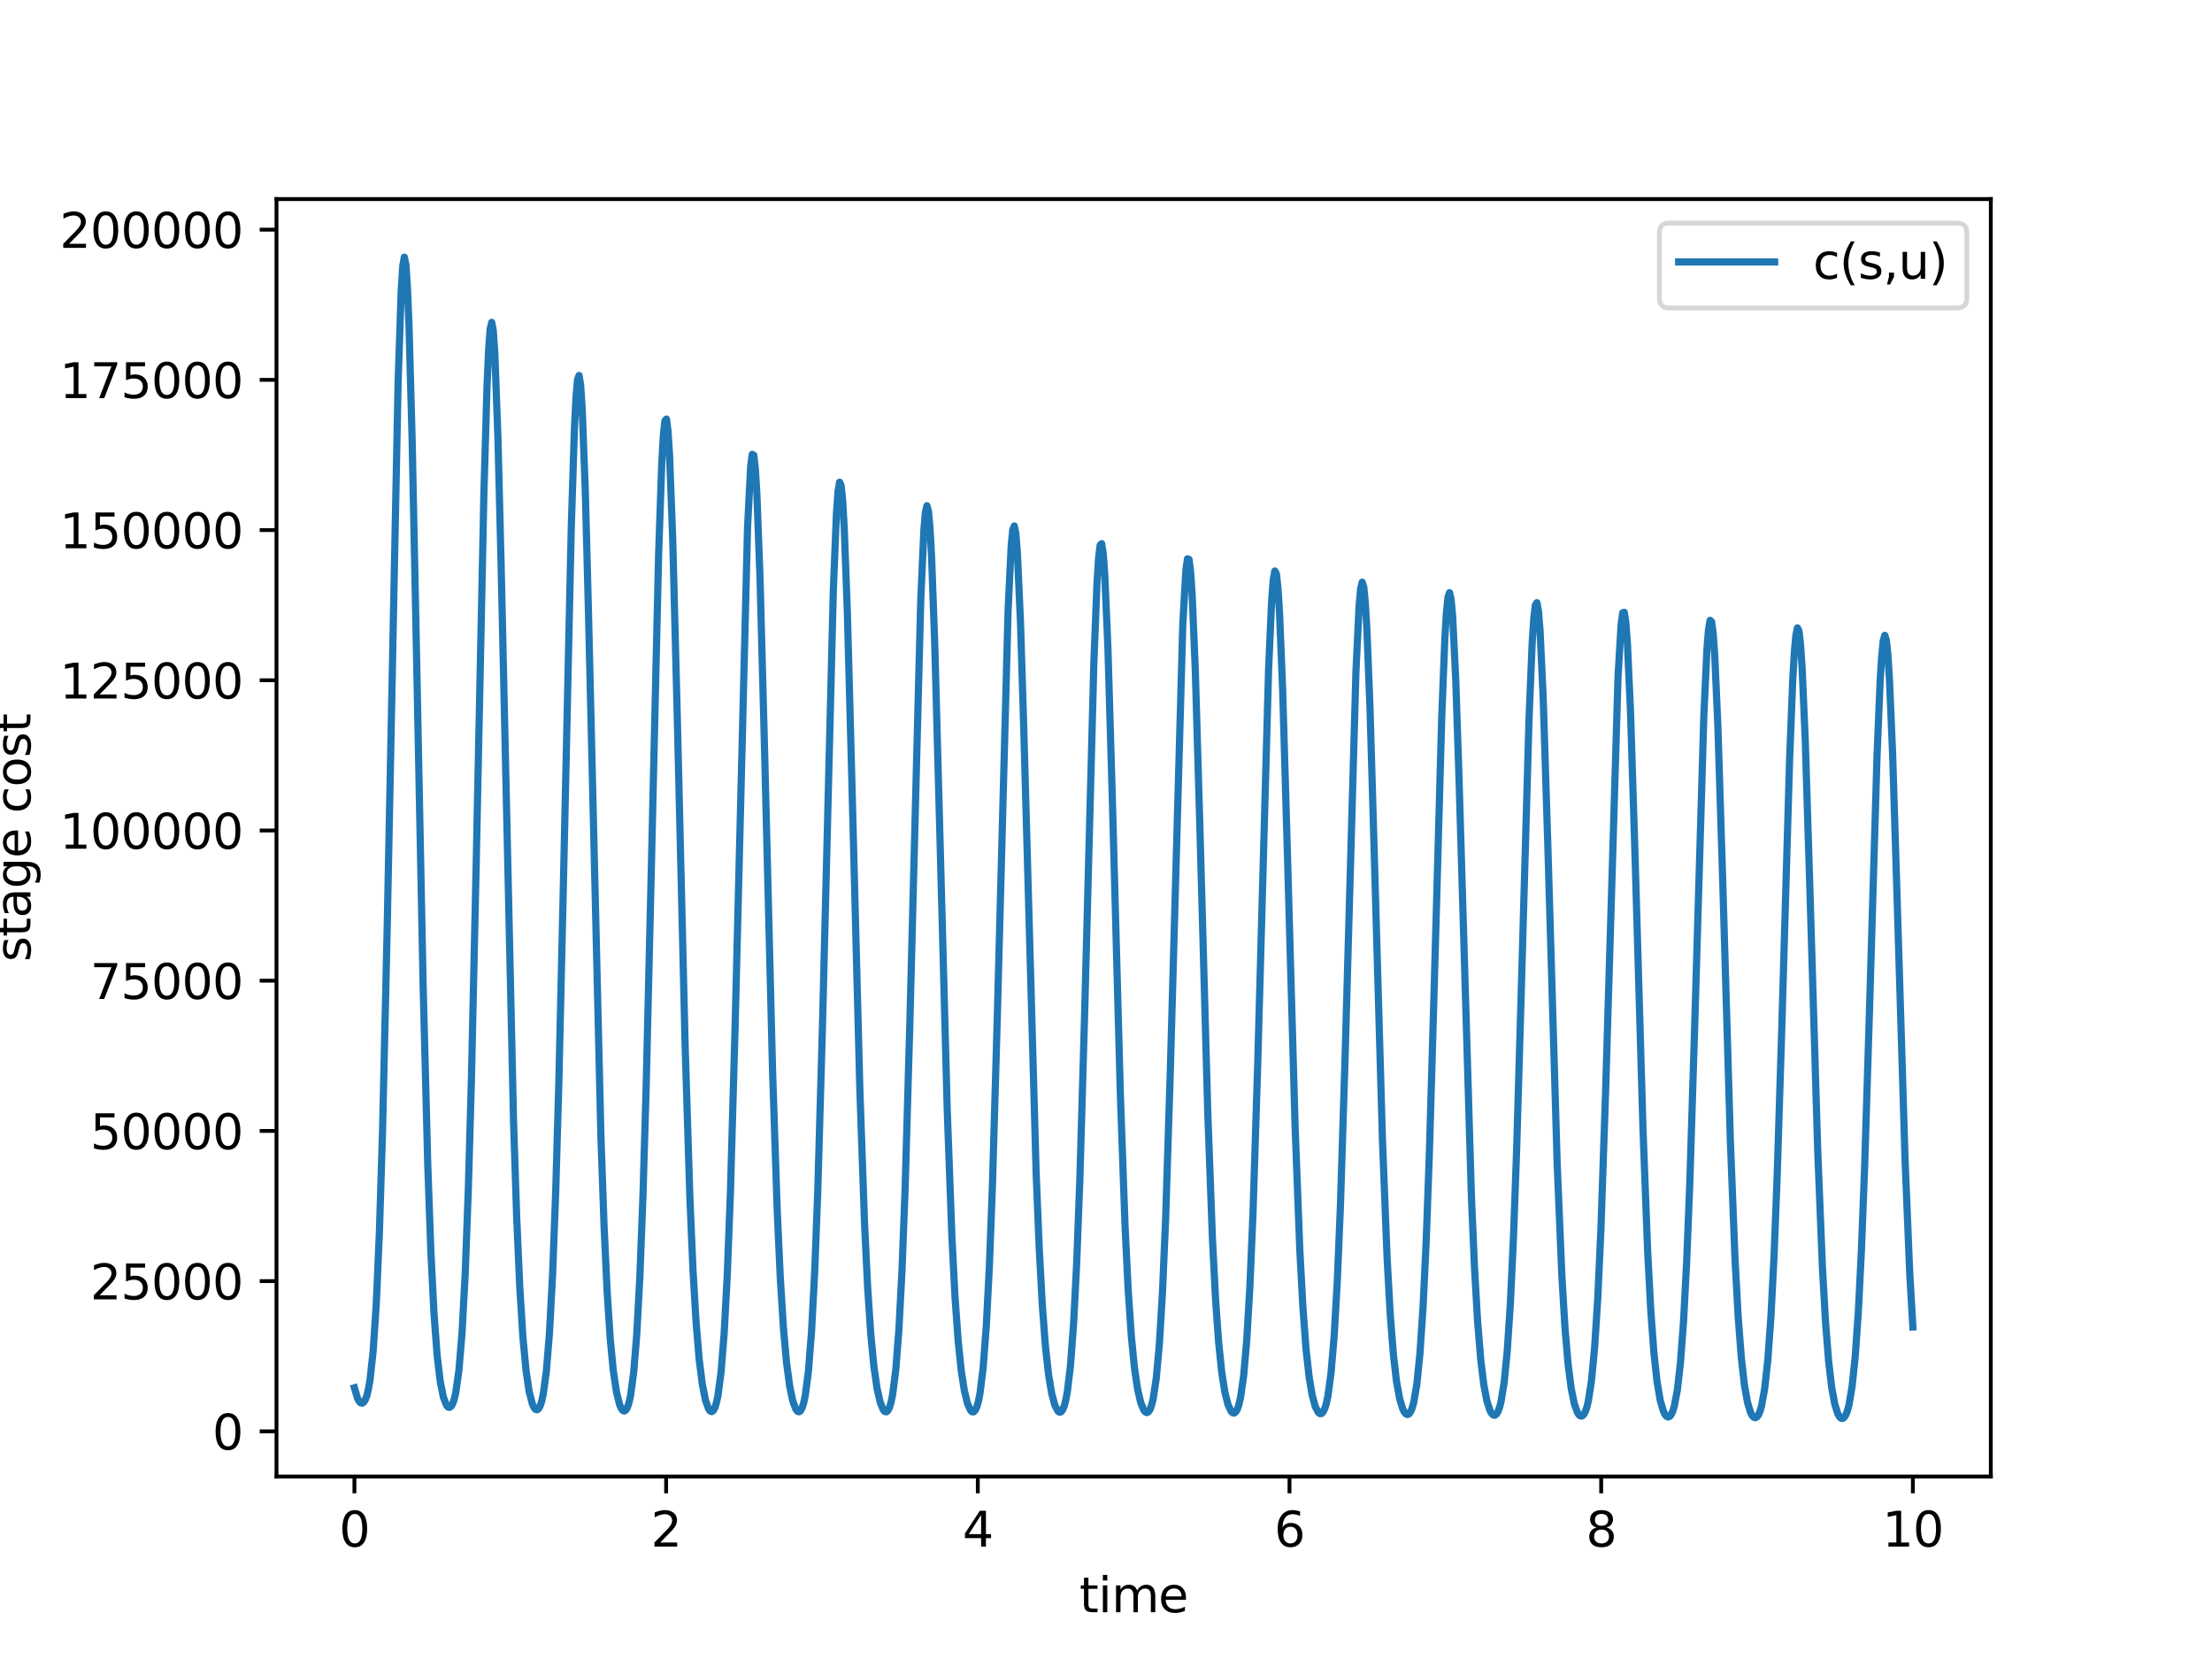 <?xml version="1.0" encoding="utf-8" standalone="no"?>
<!DOCTYPE svg PUBLIC "-//W3C//DTD SVG 1.1//EN"
  "http://www.w3.org/Graphics/SVG/1.1/DTD/svg11.dtd">
<svg xmlns:xlink="http://www.w3.org/1999/xlink" width="460.8pt" height="345.6pt" viewBox="0 0 460.8 345.6" xmlns="http://www.w3.org/2000/svg" version="1.1">
 <defs>
  <style type="text/css">*{stroke-linejoin: round; stroke-linecap: butt}</style>
 </defs>
 <g id="figure_1">
  <g id="patch_1">
   <path d="M 0 345.6 
L 460.8 345.6 
L 460.8 0 
L 0 0 
z
" style="fill: #ffffff"/>
  </g>
  <g id="axes_1">
   <g id="patch_2">
    <path d="M 57.6 307.584 
L 414.72 307.584 
L 414.72 41.472 
L 57.6 41.472 
z
" style="fill: #ffffff"/>
   </g>
   <g id="matplotlib.axis_1">
    <g id="xtick_1">
     <g id="line2d_1">
      <defs>
       <path id="m64e4bb44b0" d="M 0 0 
L 0 3.5 
" style="stroke: #000000; stroke-width: 0.8"/>
      </defs>
      <g>
       <use xlink:href="#m64e4bb44b0" x="73.833" y="307.584" style="stroke: #000000; stroke-width: 0.8"/>
      </g>
     </g>
     <g id="text_1">
      <!-- 0 -->
      <g transform="translate(70.651 322.182) scale(0.1 -0.1)">
       <defs>
        <path id="DejaVuSans-30" d="M 2034 4250 
Q 1547 4250 1301 3770 
Q 1056 3291 1056 2328 
Q 1056 1369 1301 889 
Q 1547 409 2034 409 
Q 2525 409 2770 889 
Q 3016 1369 3016 2328 
Q 3016 3291 2770 3770 
Q 2525 4250 2034 4250 
z
M 2034 4750 
Q 2819 4750 3233 4129 
Q 3647 3509 3647 2328 
Q 3647 1150 3233 529 
Q 2819 -91 2034 -91 
Q 1250 -91 836 529 
Q 422 1150 422 2328 
Q 422 3509 836 4129 
Q 1250 4750 2034 4750 
z
" transform="scale(0.016)"/>
       </defs>
       <use xlink:href="#DejaVuSans-30"/>
      </g>
     </g>
    </g>
    <g id="xtick_2">
     <g id="line2d_2">
      <g>
       <use xlink:href="#m64e4bb44b0" x="138.764" y="307.584" style="stroke: #000000; stroke-width: 0.8"/>
      </g>
     </g>
     <g id="text_2">
      <!-- 2 -->
      <g transform="translate(135.582 322.182) scale(0.1 -0.1)">
       <defs>
        <path id="DejaVuSans-32" d="M 1228 531 
L 3431 531 
L 3431 0 
L 469 0 
L 469 531 
Q 828 903 1448 1529 
Q 2069 2156 2228 2338 
Q 2531 2678 2651 2914 
Q 2772 3150 2772 3378 
Q 2772 3750 2511 3984 
Q 2250 4219 1831 4219 
Q 1534 4219 1204 4116 
Q 875 4013 500 3803 
L 500 4441 
Q 881 4594 1212 4672 
Q 1544 4750 1819 4750 
Q 2544 4750 2975 4387 
Q 3406 4025 3406 3419 
Q 3406 3131 3298 2873 
Q 3191 2616 2906 2266 
Q 2828 2175 2409 1742 
Q 1991 1309 1228 531 
z
" transform="scale(0.016)"/>
       </defs>
       <use xlink:href="#DejaVuSans-32"/>
      </g>
     </g>
    </g>
    <g id="xtick_3">
     <g id="line2d_3">
      <g>
       <use xlink:href="#m64e4bb44b0" x="203.695" y="307.584" style="stroke: #000000; stroke-width: 0.8"/>
      </g>
     </g>
     <g id="text_3">
      <!-- 4 -->
      <g transform="translate(200.513 322.182) scale(0.1 -0.1)">
       <defs>
        <path id="DejaVuSans-34" d="M 2419 4116 
L 825 1625 
L 2419 1625 
L 2419 4116 
z
M 2253 4666 
L 3047 4666 
L 3047 1625 
L 3713 1625 
L 3713 1100 
L 3047 1100 
L 3047 0 
L 2419 0 
L 2419 1100 
L 313 1100 
L 313 1709 
L 2253 4666 
z
" transform="scale(0.016)"/>
       </defs>
       <use xlink:href="#DejaVuSans-34"/>
      </g>
     </g>
    </g>
    <g id="xtick_4">
     <g id="line2d_4">
      <g>
       <use xlink:href="#m64e4bb44b0" x="268.625" y="307.584" style="stroke: #000000; stroke-width: 0.8"/>
      </g>
     </g>
     <g id="text_4">
      <!-- 6 -->
      <g transform="translate(265.444 322.182) scale(0.1 -0.1)">
       <defs>
        <path id="DejaVuSans-36" d="M 2113 2584 
Q 1688 2584 1439 2293 
Q 1191 2003 1191 1497 
Q 1191 994 1439 701 
Q 1688 409 2113 409 
Q 2538 409 2786 701 
Q 3034 994 3034 1497 
Q 3034 2003 2786 2293 
Q 2538 2584 2113 2584 
z
M 3366 4563 
L 3366 3988 
Q 3128 4100 2886 4159 
Q 2644 4219 2406 4219 
Q 1781 4219 1451 3797 
Q 1122 3375 1075 2522 
Q 1259 2794 1537 2939 
Q 1816 3084 2150 3084 
Q 2853 3084 3261 2657 
Q 3669 2231 3669 1497 
Q 3669 778 3244 343 
Q 2819 -91 2113 -91 
Q 1303 -91 875 529 
Q 447 1150 447 2328 
Q 447 3434 972 4092 
Q 1497 4750 2381 4750 
Q 2619 4750 2861 4703 
Q 3103 4656 3366 4563 
z
" transform="scale(0.016)"/>
       </defs>
       <use xlink:href="#DejaVuSans-36"/>
      </g>
     </g>
    </g>
    <g id="xtick_5">
     <g id="line2d_5">
      <g>
       <use xlink:href="#m64e4bb44b0" x="333.556" y="307.584" style="stroke: #000000; stroke-width: 0.8"/>
      </g>
     </g>
     <g id="text_5">
      <!-- 8 -->
      <g transform="translate(330.375 322.182) scale(0.1 -0.1)">
       <defs>
        <path id="DejaVuSans-38" d="M 2034 2216 
Q 1584 2216 1326 1975 
Q 1069 1734 1069 1313 
Q 1069 891 1326 650 
Q 1584 409 2034 409 
Q 2484 409 2743 651 
Q 3003 894 3003 1313 
Q 3003 1734 2745 1975 
Q 2488 2216 2034 2216 
z
M 1403 2484 
Q 997 2584 770 2862 
Q 544 3141 544 3541 
Q 544 4100 942 4425 
Q 1341 4750 2034 4750 
Q 2731 4750 3128 4425 
Q 3525 4100 3525 3541 
Q 3525 3141 3298 2862 
Q 3072 2584 2669 2484 
Q 3125 2378 3379 2068 
Q 3634 1759 3634 1313 
Q 3634 634 3220 271 
Q 2806 -91 2034 -91 
Q 1263 -91 848 271 
Q 434 634 434 1313 
Q 434 1759 690 2068 
Q 947 2378 1403 2484 
z
M 1172 3481 
Q 1172 3119 1398 2916 
Q 1625 2713 2034 2713 
Q 2441 2713 2670 2916 
Q 2900 3119 2900 3481 
Q 2900 3844 2670 4047 
Q 2441 4250 2034 4250 
Q 1625 4250 1398 4047 
Q 1172 3844 1172 3481 
z
" transform="scale(0.016)"/>
       </defs>
       <use xlink:href="#DejaVuSans-38"/>
      </g>
     </g>
    </g>
    <g id="xtick_6">
     <g id="line2d_6">
      <g>
       <use xlink:href="#m64e4bb44b0" x="398.487" y="307.584" style="stroke: #000000; stroke-width: 0.8"/>
      </g>
     </g>
     <g id="text_6">
      <!-- 10 -->
      <g transform="translate(392.125 322.182) scale(0.1 -0.1)">
       <defs>
        <path id="DejaVuSans-31" d="M 794 531 
L 1825 531 
L 1825 4091 
L 703 3866 
L 703 4441 
L 1819 4666 
L 2450 4666 
L 2450 531 
L 3481 531 
L 3481 0 
L 794 0 
L 794 531 
z
" transform="scale(0.016)"/>
       </defs>
       <use xlink:href="#DejaVuSans-31"/>
       <use xlink:href="#DejaVuSans-30" transform="translate(63.623 0)"/>
      </g>
     </g>
    </g>
    <g id="text_7">
     <!-- time -->
     <g transform="translate(224.864 335.861) scale(0.1 -0.1)">
      <defs>
       <path id="DejaVuSans-74" d="M 1172 4494 
L 1172 3500 
L 2356 3500 
L 2356 3053 
L 1172 3053 
L 1172 1153 
Q 1172 725 1289 603 
Q 1406 481 1766 481 
L 2356 481 
L 2356 0 
L 1766 0 
Q 1100 0 847 248 
Q 594 497 594 1153 
L 594 3053 
L 172 3053 
L 172 3500 
L 594 3500 
L 594 4494 
L 1172 4494 
z
" transform="scale(0.016)"/>
       <path id="DejaVuSans-69" d="M 603 3500 
L 1178 3500 
L 1178 0 
L 603 0 
L 603 3500 
z
M 603 4863 
L 1178 4863 
L 1178 4134 
L 603 4134 
L 603 4863 
z
" transform="scale(0.016)"/>
       <path id="DejaVuSans-6d" d="M 3328 2828 
Q 3544 3216 3844 3400 
Q 4144 3584 4550 3584 
Q 5097 3584 5394 3201 
Q 5691 2819 5691 2113 
L 5691 0 
L 5113 0 
L 5113 2094 
Q 5113 2597 4934 2840 
Q 4756 3084 4391 3084 
Q 3944 3084 3684 2787 
Q 3425 2491 3425 1978 
L 3425 0 
L 2847 0 
L 2847 2094 
Q 2847 2600 2669 2842 
Q 2491 3084 2119 3084 
Q 1678 3084 1418 2786 
Q 1159 2488 1159 1978 
L 1159 0 
L 581 0 
L 581 3500 
L 1159 3500 
L 1159 2956 
Q 1356 3278 1631 3431 
Q 1906 3584 2284 3584 
Q 2666 3584 2933 3390 
Q 3200 3197 3328 2828 
z
" transform="scale(0.016)"/>
       <path id="DejaVuSans-65" d="M 3597 1894 
L 3597 1613 
L 953 1613 
Q 991 1019 1311 708 
Q 1631 397 2203 397 
Q 2534 397 2845 478 
Q 3156 559 3463 722 
L 3463 178 
Q 3153 47 2828 -22 
Q 2503 -91 2169 -91 
Q 1331 -91 842 396 
Q 353 884 353 1716 
Q 353 2575 817 3079 
Q 1281 3584 2069 3584 
Q 2775 3584 3186 3129 
Q 3597 2675 3597 1894 
z
M 3022 2063 
Q 3016 2534 2758 2815 
Q 2500 3097 2075 3097 
Q 1594 3097 1305 2825 
Q 1016 2553 972 2059 
L 3022 2063 
z
" transform="scale(0.016)"/>
      </defs>
      <use xlink:href="#DejaVuSans-74"/>
      <use xlink:href="#DejaVuSans-69" transform="translate(39.209 0)"/>
      <use xlink:href="#DejaVuSans-6d" transform="translate(66.992 0)"/>
      <use xlink:href="#DejaVuSans-65" transform="translate(164.404 0)"/>
     </g>
    </g>
   </g>
   <g id="matplotlib.axis_2">
    <g id="ytick_1">
     <g id="line2d_7">
      <defs>
       <path id="m5da2c4e23c" d="M 0 0 
L -3.5 0 
" style="stroke: #000000; stroke-width: 0.8"/>
      </defs>
      <g>
       <use xlink:href="#m5da2c4e23c" x="57.6" y="298.17" style="stroke: #000000; stroke-width: 0.8"/>
      </g>
     </g>
     <g id="text_8">
      <!-- 0 -->
      <g transform="translate(44.237 301.969) scale(0.1 -0.1)">
       <use xlink:href="#DejaVuSans-30"/>
      </g>
     </g>
    </g>
    <g id="ytick_2">
     <g id="line2d_8">
      <g>
       <use xlink:href="#m5da2c4e23c" x="57.6" y="266.878" style="stroke: #000000; stroke-width: 0.8"/>
      </g>
     </g>
     <g id="text_9">
      <!-- 25000 -->
      <g transform="translate(18.788 270.678) scale(0.1 -0.1)">
       <defs>
        <path id="DejaVuSans-35" d="M 691 4666 
L 3169 4666 
L 3169 4134 
L 1269 4134 
L 1269 2991 
Q 1406 3038 1543 3061 
Q 1681 3084 1819 3084 
Q 2600 3084 3056 2656 
Q 3513 2228 3513 1497 
Q 3513 744 3044 326 
Q 2575 -91 1722 -91 
Q 1428 -91 1123 -41 
Q 819 9 494 109 
L 494 744 
Q 775 591 1075 516 
Q 1375 441 1709 441 
Q 2250 441 2565 725 
Q 2881 1009 2881 1497 
Q 2881 1984 2565 2268 
Q 2250 2553 1709 2553 
Q 1456 2553 1204 2497 
Q 953 2441 691 2322 
L 691 4666 
z
" transform="scale(0.016)"/>
       </defs>
       <use xlink:href="#DejaVuSans-32"/>
       <use xlink:href="#DejaVuSans-35" transform="translate(63.623 0)"/>
       <use xlink:href="#DejaVuSans-30" transform="translate(127.246 0)"/>
       <use xlink:href="#DejaVuSans-30" transform="translate(190.869 0)"/>
       <use xlink:href="#DejaVuSans-30" transform="translate(254.492 0)"/>
      </g>
     </g>
    </g>
    <g id="ytick_3">
     <g id="line2d_9">
      <g>
       <use xlink:href="#m5da2c4e23c" x="57.6" y="235.587" style="stroke: #000000; stroke-width: 0.8"/>
      </g>
     </g>
     <g id="text_10">
      <!-- 50000 -->
      <g transform="translate(18.788 239.386) scale(0.1 -0.1)">
       <use xlink:href="#DejaVuSans-35"/>
       <use xlink:href="#DejaVuSans-30" transform="translate(63.623 0)"/>
       <use xlink:href="#DejaVuSans-30" transform="translate(127.246 0)"/>
       <use xlink:href="#DejaVuSans-30" transform="translate(190.869 0)"/>
       <use xlink:href="#DejaVuSans-30" transform="translate(254.492 0)"/>
      </g>
     </g>
    </g>
    <g id="ytick_4">
     <g id="line2d_10">
      <g>
       <use xlink:href="#m5da2c4e23c" x="57.6" y="204.296" style="stroke: #000000; stroke-width: 0.8"/>
      </g>
     </g>
     <g id="text_11">
      <!-- 75000 -->
      <g transform="translate(18.788 208.095) scale(0.1 -0.1)">
       <defs>
        <path id="DejaVuSans-37" d="M 525 4666 
L 3525 4666 
L 3525 4397 
L 1831 0 
L 1172 0 
L 2766 4134 
L 525 4134 
L 525 4666 
z
" transform="scale(0.016)"/>
       </defs>
       <use xlink:href="#DejaVuSans-37"/>
       <use xlink:href="#DejaVuSans-35" transform="translate(63.623 0)"/>
       <use xlink:href="#DejaVuSans-30" transform="translate(127.246 0)"/>
       <use xlink:href="#DejaVuSans-30" transform="translate(190.869 0)"/>
       <use xlink:href="#DejaVuSans-30" transform="translate(254.492 0)"/>
      </g>
     </g>
    </g>
    <g id="ytick_5">
     <g id="line2d_11">
      <g>
       <use xlink:href="#m5da2c4e23c" x="57.6" y="173.004" style="stroke: #000000; stroke-width: 0.8"/>
      </g>
     </g>
     <g id="text_12">
      <!-- 100000 -->
      <g transform="translate(12.425 176.804) scale(0.1 -0.1)">
       <use xlink:href="#DejaVuSans-31"/>
       <use xlink:href="#DejaVuSans-30" transform="translate(63.623 0)"/>
       <use xlink:href="#DejaVuSans-30" transform="translate(127.246 0)"/>
       <use xlink:href="#DejaVuSans-30" transform="translate(190.869 0)"/>
       <use xlink:href="#DejaVuSans-30" transform="translate(254.492 0)"/>
       <use xlink:href="#DejaVuSans-30" transform="translate(318.115 0)"/>
      </g>
     </g>
    </g>
    <g id="ytick_6">
     <g id="line2d_12">
      <g>
       <use xlink:href="#m5da2c4e23c" x="57.6" y="141.713" style="stroke: #000000; stroke-width: 0.8"/>
      </g>
     </g>
     <g id="text_13">
      <!-- 125000 -->
      <g transform="translate(12.425 145.512) scale(0.1 -0.1)">
       <use xlink:href="#DejaVuSans-31"/>
       <use xlink:href="#DejaVuSans-32" transform="translate(63.623 0)"/>
       <use xlink:href="#DejaVuSans-35" transform="translate(127.246 0)"/>
       <use xlink:href="#DejaVuSans-30" transform="translate(190.869 0)"/>
       <use xlink:href="#DejaVuSans-30" transform="translate(254.492 0)"/>
       <use xlink:href="#DejaVuSans-30" transform="translate(318.115 0)"/>
      </g>
     </g>
    </g>
    <g id="ytick_7">
     <g id="line2d_13">
      <g>
       <use xlink:href="#m5da2c4e23c" x="57.6" y="110.422" style="stroke: #000000; stroke-width: 0.8"/>
      </g>
     </g>
     <g id="text_14">
      <!-- 150000 -->
      <g transform="translate(12.425 114.221) scale(0.1 -0.1)">
       <use xlink:href="#DejaVuSans-31"/>
       <use xlink:href="#DejaVuSans-35" transform="translate(63.623 0)"/>
       <use xlink:href="#DejaVuSans-30" transform="translate(127.246 0)"/>
       <use xlink:href="#DejaVuSans-30" transform="translate(190.869 0)"/>
       <use xlink:href="#DejaVuSans-30" transform="translate(254.492 0)"/>
       <use xlink:href="#DejaVuSans-30" transform="translate(318.115 0)"/>
      </g>
     </g>
    </g>
    <g id="ytick_8">
     <g id="line2d_14">
      <g>
       <use xlink:href="#m5da2c4e23c" x="57.6" y="79.13" style="stroke: #000000; stroke-width: 0.8"/>
      </g>
     </g>
     <g id="text_15">
      <!-- 175000 -->
      <g transform="translate(12.425 82.93) scale(0.1 -0.1)">
       <use xlink:href="#DejaVuSans-31"/>
       <use xlink:href="#DejaVuSans-37" transform="translate(63.623 0)"/>
       <use xlink:href="#DejaVuSans-35" transform="translate(127.246 0)"/>
       <use xlink:href="#DejaVuSans-30" transform="translate(190.869 0)"/>
       <use xlink:href="#DejaVuSans-30" transform="translate(254.492 0)"/>
       <use xlink:href="#DejaVuSans-30" transform="translate(318.115 0)"/>
      </g>
     </g>
    </g>
    <g id="ytick_9">
     <g id="line2d_15">
      <g>
       <use xlink:href="#m5da2c4e23c" x="57.6" y="47.839" style="stroke: #000000; stroke-width: 0.8"/>
      </g>
     </g>
     <g id="text_16">
      <!-- 200000 -->
      <g transform="translate(12.425 51.638) scale(0.1 -0.1)">
       <use xlink:href="#DejaVuSans-32"/>
       <use xlink:href="#DejaVuSans-30" transform="translate(63.623 0)"/>
       <use xlink:href="#DejaVuSans-30" transform="translate(127.246 0)"/>
       <use xlink:href="#DejaVuSans-30" transform="translate(190.869 0)"/>
       <use xlink:href="#DejaVuSans-30" transform="translate(254.492 0)"/>
       <use xlink:href="#DejaVuSans-30" transform="translate(318.115 0)"/>
      </g>
     </g>
    </g>
    <g id="text_17">
     <!-- stage cost -->
     <g transform="translate(6.345 200.37) rotate(-90) scale(0.1 -0.1)">
      <defs>
       <path id="DejaVuSans-73" d="M 2834 3397 
L 2834 2853 
Q 2591 2978 2328 3040 
Q 2066 3103 1784 3103 
Q 1356 3103 1142 2972 
Q 928 2841 928 2578 
Q 928 2378 1081 2264 
Q 1234 2150 1697 2047 
L 1894 2003 
Q 2506 1872 2764 1633 
Q 3022 1394 3022 966 
Q 3022 478 2636 193 
Q 2250 -91 1575 -91 
Q 1294 -91 989 -36 
Q 684 19 347 128 
L 347 722 
Q 666 556 975 473 
Q 1284 391 1588 391 
Q 1994 391 2212 530 
Q 2431 669 2431 922 
Q 2431 1156 2273 1281 
Q 2116 1406 1581 1522 
L 1381 1569 
Q 847 1681 609 1914 
Q 372 2147 372 2553 
Q 372 3047 722 3315 
Q 1072 3584 1716 3584 
Q 2034 3584 2315 3537 
Q 2597 3491 2834 3397 
z
" transform="scale(0.016)"/>
       <path id="DejaVuSans-61" d="M 2194 1759 
Q 1497 1759 1228 1600 
Q 959 1441 959 1056 
Q 959 750 1161 570 
Q 1363 391 1709 391 
Q 2188 391 2477 730 
Q 2766 1069 2766 1631 
L 2766 1759 
L 2194 1759 
z
M 3341 1997 
L 3341 0 
L 2766 0 
L 2766 531 
Q 2569 213 2275 61 
Q 1981 -91 1556 -91 
Q 1019 -91 701 211 
Q 384 513 384 1019 
Q 384 1609 779 1909 
Q 1175 2209 1959 2209 
L 2766 2209 
L 2766 2266 
Q 2766 2663 2505 2880 
Q 2244 3097 1772 3097 
Q 1472 3097 1187 3025 
Q 903 2953 641 2809 
L 641 3341 
Q 956 3463 1253 3523 
Q 1550 3584 1831 3584 
Q 2591 3584 2966 3190 
Q 3341 2797 3341 1997 
z
" transform="scale(0.016)"/>
       <path id="DejaVuSans-67" d="M 2906 1791 
Q 2906 2416 2648 2759 
Q 2391 3103 1925 3103 
Q 1463 3103 1205 2759 
Q 947 2416 947 1791 
Q 947 1169 1205 825 
Q 1463 481 1925 481 
Q 2391 481 2648 825 
Q 2906 1169 2906 1791 
z
M 3481 434 
Q 3481 -459 3084 -895 
Q 2688 -1331 1869 -1331 
Q 1566 -1331 1297 -1286 
Q 1028 -1241 775 -1147 
L 775 -588 
Q 1028 -725 1275 -790 
Q 1522 -856 1778 -856 
Q 2344 -856 2625 -561 
Q 2906 -266 2906 331 
L 2906 616 
Q 2728 306 2450 153 
Q 2172 0 1784 0 
Q 1141 0 747 490 
Q 353 981 353 1791 
Q 353 2603 747 3093 
Q 1141 3584 1784 3584 
Q 2172 3584 2450 3431 
Q 2728 3278 2906 2969 
L 2906 3500 
L 3481 3500 
L 3481 434 
z
" transform="scale(0.016)"/>
       <path id="DejaVuSans-20" transform="scale(0.016)"/>
       <path id="DejaVuSans-63" d="M 3122 3366 
L 3122 2828 
Q 2878 2963 2633 3030 
Q 2388 3097 2138 3097 
Q 1578 3097 1268 2742 
Q 959 2388 959 1747 
Q 959 1106 1268 751 
Q 1578 397 2138 397 
Q 2388 397 2633 464 
Q 2878 531 3122 666 
L 3122 134 
Q 2881 22 2623 -34 
Q 2366 -91 2075 -91 
Q 1284 -91 818 406 
Q 353 903 353 1747 
Q 353 2603 823 3093 
Q 1294 3584 2113 3584 
Q 2378 3584 2631 3529 
Q 2884 3475 3122 3366 
z
" transform="scale(0.016)"/>
       <path id="DejaVuSans-6f" d="M 1959 3097 
Q 1497 3097 1228 2736 
Q 959 2375 959 1747 
Q 959 1119 1226 758 
Q 1494 397 1959 397 
Q 2419 397 2687 759 
Q 2956 1122 2956 1747 
Q 2956 2369 2687 2733 
Q 2419 3097 1959 3097 
z
M 1959 3584 
Q 2709 3584 3137 3096 
Q 3566 2609 3566 1747 
Q 3566 888 3137 398 
Q 2709 -91 1959 -91 
Q 1206 -91 779 398 
Q 353 888 353 1747 
Q 353 2609 779 3096 
Q 1206 3584 1959 3584 
z
" transform="scale(0.016)"/>
      </defs>
      <use xlink:href="#DejaVuSans-73"/>
      <use xlink:href="#DejaVuSans-74" transform="translate(52.1 0)"/>
      <use xlink:href="#DejaVuSans-61" transform="translate(91.309 0)"/>
      <use xlink:href="#DejaVuSans-67" transform="translate(152.588 0)"/>
      <use xlink:href="#DejaVuSans-65" transform="translate(216.064 0)"/>
      <use xlink:href="#DejaVuSans-20" transform="translate(277.588 0)"/>
      <use xlink:href="#DejaVuSans-63" transform="translate(309.375 0)"/>
      <use xlink:href="#DejaVuSans-6f" transform="translate(364.355 0)"/>
      <use xlink:href="#DejaVuSans-73" transform="translate(425.537 0)"/>
      <use xlink:href="#DejaVuSans-74" transform="translate(477.637 0)"/>
     </g>
    </g>
   </g>
   <g id="line2d_16">
    <path d="M 73.833 289.1 
L 74.483 291.302 
L 74.808 291.909 
L 75.133 292.24 
L 75.458 292.306 
L 75.783 292.095 
L 76.108 291.572 
L 76.433 290.681 
L 76.758 289.338 
L 77.083 287.443 
L 77.732 281.485 
L 78.382 271.656 
L 79.032 256.761 
L 79.682 235.906 
L 80.657 193.432 
L 82.932 79.661 
L 83.582 60.45 
L 83.907 55.353 
L 84.232 53.568 
L 84.557 55.155 
L 84.882 60.033 
L 85.207 67.989 
L 85.857 91.696 
L 86.832 139.462 
L 88.132 204.722 
L 89.107 242.569 
L 89.757 260.692 
L 90.407 273.601 
L 91.057 282.267 
L 91.707 287.767 
L 92.357 291.034 
L 93.007 292.729 
L 93.331 293.105 
L 93.656 293.188 
L 93.981 292.966 
L 94.306 292.408 
L 94.631 291.458 
L 94.956 290.041 
L 95.606 285.407 
L 96.256 277.55 
L 96.906 265.384 
L 97.556 247.96 
L 98.206 224.838 
L 99.181 180.835 
L 100.806 102.682 
L 101.456 80.42 
L 101.781 73.034 
L 102.106 68.555 
L 102.431 67.151 
L 102.756 68.862 
L 103.081 73.603 
L 103.731 91.237 
L 104.381 117.249 
L 106.981 233.624 
L 107.631 253.435 
L 108.281 268.183 
L 108.931 278.554 
L 109.58 285.479 
L 110.23 289.862 
L 110.88 292.414 
L 111.205 293.153 
L 111.53 293.575 
L 111.855 293.688 
L 112.18 293.479 
L 112.505 292.915 
L 112.83 291.942 
L 113.155 290.489 
L 113.805 285.76 
L 114.455 277.828 
L 115.105 265.691 
L 115.755 248.508 
L 116.405 225.953 
L 117.38 183.585 
L 119.005 109.922 
L 119.655 89.52 
L 119.98 82.935 
L 120.305 79.12 
L 120.63 78.214 
L 120.955 80.235 
L 121.28 85.083 
L 121.93 102.316 
L 122.58 127.195 
L 125.179 236.588 
L 125.829 255.174 
L 126.479 269.092 
L 127.129 278.98 
L 127.779 285.686 
L 128.429 290.018 
L 129.079 292.603 
L 129.404 293.369 
L 129.729 293.816 
L 130.054 293.949 
L 130.379 293.75 
L 130.704 293.185 
L 131.029 292.2 
L 131.354 290.723 
L 132.004 285.923 
L 132.654 277.92 
L 133.304 265.774 
L 133.954 248.729 
L 134.604 226.558 
L 135.579 185.401 
L 137.204 115.399 
L 137.854 96.649 
L 138.179 90.815 
L 138.504 87.66 
L 138.829 87.294 
L 139.154 89.71 
L 139.479 94.792 
L 140.129 111.986 
L 141.103 149.851 
L 142.728 217.98 
L 143.703 249.192 
L 144.353 264.362 
L 145.003 275.443 
L 145.653 283.18 
L 146.303 288.362 
L 146.953 291.652 
L 147.603 293.491 
L 147.928 293.936 
L 148.253 294.066 
L 148.578 293.862 
L 148.903 293.286 
L 149.228 292.282 
L 149.553 290.778 
L 150.203 285.902 
L 150.853 277.813 
L 151.503 265.618 
L 152.153 248.634 
L 153.128 214.102 
L 155.728 109.871 
L 156.378 97.173 
L 156.703 94.65 
L 157.027 94.823 
L 157.352 97.666 
L 157.677 103.044 
L 158.327 120.398 
L 159.302 157.473 
L 160.927 222.653 
L 161.902 252.063 
L 162.552 266.271 
L 163.202 276.628 
L 163.852 283.865 
L 164.502 288.734 
L 165.152 291.845 
L 165.802 293.588 
L 166.127 294.002 
L 166.452 294.106 
L 166.777 293.877 
L 167.102 293.273 
L 167.427 292.236 
L 167.752 290.693 
L 168.402 285.718 
L 169.052 277.518 
L 169.702 265.236 
L 170.352 248.252 
L 171.327 214.062 
L 173.601 122.79 
L 174.251 106.869 
L 174.576 102.381 
L 174.901 100.455 
L 175.226 101.151 
L 175.551 104.422 
L 175.876 110.117 
L 176.526 127.735 
L 177.501 164.296 
L 179.126 227.08 
L 180.101 254.929 
L 180.751 268.268 
L 181.401 277.942 
L 182.051 284.68 
L 182.701 289.206 
L 183.351 292.094 
L 184.001 293.695 
L 184.326 294.054 
L 184.651 294.111 
L 184.976 293.836 
L 185.301 293.186 
L 185.626 292.101 
L 185.951 290.503 
L 186.601 285.401 
L 187.251 277.059 
L 187.901 264.654 
L 188.551 247.623 
L 189.525 213.674 
L 191.8 125.285 
L 192.45 110.605 
L 192.775 106.719 
L 193.1 105.355 
L 193.425 106.549 
L 193.75 110.235 
L 194.075 116.248 
L 194.725 134.177 
L 195.7 170.389 
L 197.325 231.182 
L 198.3 257.681 
L 198.95 270.251 
L 199.6 279.302 
L 200.25 285.566 
L 200.9 289.749 
L 201.55 292.395 
L 202.2 293.823 
L 202.525 294.113 
L 202.85 294.105 
L 203.175 293.769 
L 203.5 293.057 
L 203.825 291.906 
L 204.15 290.239 
L 204.799 284.981 
L 205.449 276.467 
L 206.099 263.907 
L 206.749 246.791 
L 207.724 213.012 
L 209.999 127.246 
L 210.649 113.721 
L 210.974 110.401 
L 211.299 109.564 
L 211.624 111.229 
L 211.949 115.312 
L 212.599 129.933 
L 213.249 151.112 
L 215.849 244.407 
L 216.499 260.26 
L 217.149 272.152 
L 217.799 280.645 
L 218.449 286.475 
L 219.099 290.33 
L 219.749 292.732 
L 220.398 293.974 
L 220.723 294.184 
L 221.048 294.101 
L 221.373 293.691 
L 221.698 292.904 
L 222.023 291.675 
L 222.348 289.924 
L 222.998 284.482 
L 223.648 275.77 
L 224.298 263.027 
L 224.948 245.799 
L 225.923 212.14 
L 227.873 137.997 
L 228.523 121.515 
L 228.848 116.376 
L 229.173 113.588 
L 229.498 113.248 
L 229.823 115.358 
L 230.148 119.815 
L 230.798 134.932 
L 231.773 168.28 
L 233.398 228.243 
L 234.373 255.559 
L 235.023 268.74 
L 235.673 278.299 
L 236.322 284.926 
L 236.972 289.346 
L 237.622 292.157 
L 238.272 293.748 
L 238.597 294.142 
L 238.922 294.267 
L 239.247 294.101 
L 239.572 293.609 
L 239.897 292.738 
L 240.222 291.42 
L 240.872 287.11 
L 241.522 279.92 
L 242.172 269.057 
L 242.822 253.919 
L 243.797 223.14 
L 246.397 130.092 
L 247.047 118.688 
L 247.372 116.403 
L 247.697 116.534 
L 248.022 119.062 
L 248.347 123.871 
L 248.997 139.452 
L 249.972 172.854 
L 251.597 231.649 
L 252.571 258.025 
L 253.221 270.637 
L 253.871 279.713 
L 254.521 285.948 
L 255.171 290.058 
L 255.821 292.624 
L 256.471 294.015 
L 256.796 294.319 
L 257.121 294.357 
L 257.446 294.106 
L 257.771 293.526 
L 258.096 292.564 
L 258.421 291.149 
L 259.071 286.628 
L 259.721 279.204 
L 260.371 268.105 
L 261.021 252.773 
L 261.996 221.926 
L 264.271 139.386 
L 264.921 124.874 
L 265.246 120.749 
L 265.571 118.943 
L 265.896 119.518 
L 266.221 122.44 
L 266.546 127.58 
L 267.196 143.591 
L 268.17 177.032 
L 269.795 234.74 
L 270.77 260.263 
L 271.42 272.365 
L 272.07 281.01 
L 272.72 286.898 
L 273.37 290.733 
L 274.02 293.077 
L 274.67 294.28 
L 274.995 294.496 
L 275.32 294.449 
L 275.645 294.11 
L 275.97 293.441 
L 276.295 292.383 
L 276.62 290.868 
L 277.27 286.122 
L 277.92 278.45 
L 278.57 267.102 
L 279.22 251.565 
L 280.195 220.639 
L 282.47 139.861 
L 283.12 126.279 
L 283.445 122.627 
L 283.769 121.278 
L 284.094 122.275 
L 284.419 125.569 
L 284.744 131.018 
L 285.394 147.424 
L 286.369 180.881 
L 287.994 237.557 
L 288.969 262.292 
L 289.619 273.932 
L 290.269 282.193 
L 290.919 287.772 
L 291.569 291.361 
L 292.219 293.505 
L 292.544 294.148 
L 292.869 294.534 
L 293.194 294.667 
L 293.519 294.536 
L 293.844 294.111 
L 294.169 293.35 
L 294.494 292.196 
L 295.144 288.407 
L 295.794 282.049 
L 296.444 272.362 
L 297.094 258.717 
L 297.744 240.883 
L 298.719 207.483 
L 300.343 149.267 
L 300.993 132.934 
L 301.318 127.574 
L 301.643 124.378 
L 301.968 123.465 
L 302.293 124.864 
L 302.618 128.509 
L 303.268 141.845 
L 303.918 161.412 
L 306.518 249.114 
L 307.168 264.137 
L 307.818 275.353 
L 308.468 283.266 
L 309.118 288.569 
L 309.768 291.939 
L 310.418 293.903 
L 310.743 294.464 
L 311.068 294.771 
L 311.393 294.826 
L 311.718 294.613 
L 312.043 294.103 
L 312.368 293.252 
L 312.693 292 
L 313.343 287.99 
L 313.993 281.379 
L 314.643 271.424 
L 315.293 257.534 
L 315.942 239.536 
L 316.917 206.189 
L 318.542 149.213 
L 319.192 133.714 
L 319.517 128.797 
L 319.842 126.041 
L 320.167 125.547 
L 320.492 127.328 
L 320.817 131.304 
L 321.467 145.11 
L 322.442 176.111 
L 324.392 242.509 
L 325.367 265.818 
L 326.017 276.643 
L 326.667 284.237 
L 327.317 289.292 
L 327.967 292.466 
L 328.617 294.268 
L 328.942 294.754 
L 329.267 294.987 
L 329.592 294.967 
L 329.917 294.676 
L 330.242 294.084 
L 330.567 293.143 
L 330.892 291.792 
L 331.541 287.559 
L 332.191 280.691 
L 332.841 270.466 
L 333.491 256.331 
L 334.466 227.731 
L 337.066 140.936 
L 337.716 129.98 
L 338.041 127.649 
L 338.366 127.557 
L 338.691 129.702 
L 339.016 133.99 
L 339.666 148.23 
L 340.641 179.358 
L 342.266 235.277 
L 343.241 260.768 
L 343.891 273.02 
L 344.541 281.819 
L 345.191 287.798 
L 345.841 291.638 
L 346.491 293.916 
L 346.816 294.597 
L 347.141 295.015 
L 347.465 295.179 
L 347.79 295.088 
L 348.115 294.723 
L 348.44 294.049 
L 348.765 293.019 
L 349.415 289.63 
L 350.065 283.93 
L 350.715 275.201 
L 351.365 262.806 
L 352.015 246.428 
L 352.99 215.194 
L 354.94 149.091 
L 355.59 135.211 
L 355.915 131.145 
L 356.24 129.225 
L 356.565 129.519 
L 356.89 132.011 
L 357.215 136.594 
L 357.865 151.234 
L 358.84 182.453 
L 360.465 237.546 
L 361.44 262.382 
L 362.09 274.254 
L 362.74 282.745 
L 363.389 288.485 
L 364.039 292.143 
L 364.689 294.276 
L 365.014 294.892 
L 365.339 295.246 
L 365.664 295.346 
L 365.989 295.188 
L 366.314 294.75 
L 366.639 293.997 
L 366.964 292.88 
L 367.614 289.287 
L 368.264 283.344 
L 368.914 274.347 
L 369.564 261.692 
L 370.214 245.113 
L 371.189 213.831 
L 372.814 158.005 
L 373.464 141.619 
L 373.789 135.966 
L 374.114 132.309 
L 374.439 130.786 
L 374.764 131.452 
L 375.089 134.275 
L 375.414 139.136 
L 376.064 154.144 
L 377.039 185.418 
L 378.664 239.68 
L 379.638 263.88 
L 380.288 275.389 
L 380.938 283.589 
L 381.588 289.108 
L 382.238 292.599 
L 382.888 294.598 
L 383.213 295.154 
L 383.538 295.449 
L 383.863 295.488 
L 384.188 295.265 
L 384.513 294.757 
L 384.838 293.926 
L 385.163 292.722 
L 385.813 288.927 
L 386.463 282.742 
L 387.113 273.48 
L 387.763 260.569 
L 388.413 243.798 
L 389.388 212.483 
L 391.013 157.655 
L 391.663 141.998 
L 391.988 136.742 
L 392.313 133.484 
L 392.638 132.348 
L 392.963 133.371 
L 393.288 136.508 
L 393.613 141.633 
L 394.263 156.978 
L 395.237 188.273 
L 396.862 241.696 
L 397.837 265.277 
L 398.487 276.439 
L 398.487 276.439 
" clip-path="url(#pae18b996db)" style="fill: none; stroke: #1f77b4; stroke-width: 1.5; stroke-linecap: square"/>
   </g>
   <g id="patch_3">
    <path d="M 57.6 307.584 
L 57.6 41.472 
" style="fill: none; stroke: #000000; stroke-width: 0.8; stroke-linejoin: miter; stroke-linecap: square"/>
   </g>
   <g id="patch_4">
    <path d="M 414.72 307.584 
L 414.72 41.472 
" style="fill: none; stroke: #000000; stroke-width: 0.8; stroke-linejoin: miter; stroke-linecap: square"/>
   </g>
   <g id="patch_5">
    <path d="M 57.6 307.584 
L 414.72 307.584 
" style="fill: none; stroke: #000000; stroke-width: 0.8; stroke-linejoin: miter; stroke-linecap: square"/>
   </g>
   <g id="patch_6">
    <path d="M 57.6 41.472 
L 414.72 41.472 
" style="fill: none; stroke: #000000; stroke-width: 0.8; stroke-linejoin: miter; stroke-linecap: square"/>
   </g>
   <g id="legend_1">
    <g id="patch_7">
     <path d="M 347.693 64.15 
L 407.72 64.15 
Q 409.72 64.15 409.72 62.15 
L 409.72 48.472 
Q 409.72 46.472 407.72 46.472 
L 347.693 46.472 
Q 345.693 46.472 345.693 48.472 
L 345.693 62.15 
Q 345.693 64.15 347.693 64.15 
z
" style="fill: #ffffff; opacity: 0.8; stroke: #cccccc; stroke-linejoin: miter"/>
    </g>
    <g id="line2d_17">
     <path d="M 349.693 54.57 
L 359.693 54.57 
L 369.693 54.57 
" style="fill: none; stroke: #1f77b4; stroke-width: 1.5; stroke-linecap: square"/>
    </g>
    <g id="text_18">
     <!-- c(s,u) -->
     <g transform="translate(377.693 58.07) scale(0.1 -0.1)">
      <defs>
       <path id="DejaVuSans-28" d="M 1984 4856 
Q 1566 4138 1362 3434 
Q 1159 2731 1159 2009 
Q 1159 1288 1364 580 
Q 1569 -128 1984 -844 
L 1484 -844 
Q 1016 -109 783 600 
Q 550 1309 550 2009 
Q 550 2706 781 3412 
Q 1013 4119 1484 4856 
L 1984 4856 
z
" transform="scale(0.016)"/>
       <path id="DejaVuSans-2c" d="M 750 794 
L 1409 794 
L 1409 256 
L 897 -744 
L 494 -744 
L 750 256 
L 750 794 
z
" transform="scale(0.016)"/>
       <path id="DejaVuSans-75" d="M 544 1381 
L 544 3500 
L 1119 3500 
L 1119 1403 
Q 1119 906 1312 657 
Q 1506 409 1894 409 
Q 2359 409 2629 706 
Q 2900 1003 2900 1516 
L 2900 3500 
L 3475 3500 
L 3475 0 
L 2900 0 
L 2900 538 
Q 2691 219 2414 64 
Q 2138 -91 1772 -91 
Q 1169 -91 856 284 
Q 544 659 544 1381 
z
M 1991 3584 
L 1991 3584 
z
" transform="scale(0.016)"/>
       <path id="DejaVuSans-29" d="M 513 4856 
L 1013 4856 
Q 1481 4119 1714 3412 
Q 1947 2706 1947 2009 
Q 1947 1309 1714 600 
Q 1481 -109 1013 -844 
L 513 -844 
Q 928 -128 1133 580 
Q 1338 1288 1338 2009 
Q 1338 2731 1133 3434 
Q 928 4138 513 4856 
z
" transform="scale(0.016)"/>
      </defs>
      <use xlink:href="#DejaVuSans-63"/>
      <use xlink:href="#DejaVuSans-28" transform="translate(54.98 0)"/>
      <use xlink:href="#DejaVuSans-73" transform="translate(93.994 0)"/>
      <use xlink:href="#DejaVuSans-2c" transform="translate(146.094 0)"/>
      <use xlink:href="#DejaVuSans-75" transform="translate(177.881 0)"/>
      <use xlink:href="#DejaVuSans-29" transform="translate(241.26 0)"/>
     </g>
    </g>
   </g>
  </g>
 </g>
 <defs>
  <clipPath id="pae18b996db">
   <rect x="57.6" y="41.472" width="357.12" height="266.112"/>
  </clipPath>
 </defs>
</svg>

